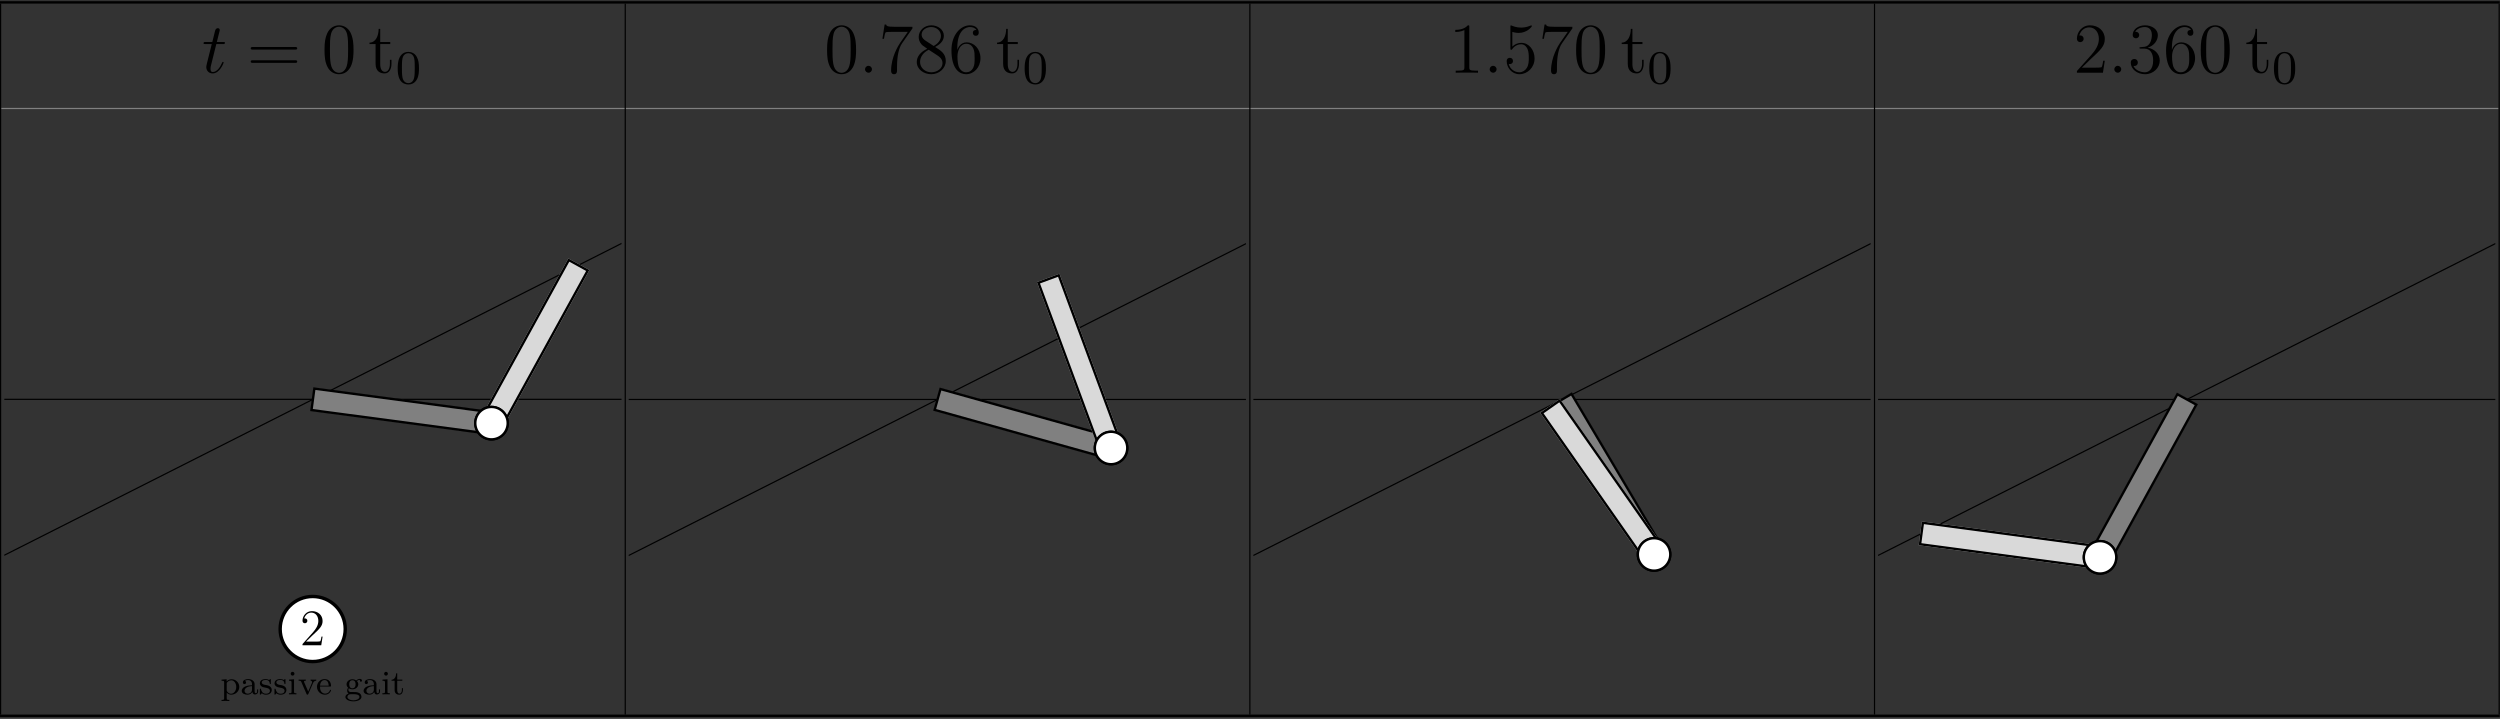 <?xml version="1.0" encoding="UTF-8"?>
<svg xmlns="http://www.w3.org/2000/svg" xmlns:xlink="http://www.w3.org/1999/xlink" width="2090pt" height="601pt" viewBox="0 0 2090 601" version="1.1">
<rect x="0" y="0" width="2090" height="601" fill="#333333" stroke="none"/>
<defs>
<clipPath id="clip1">
  <path d="M 3.602 333 L 519.602 333 L 519.602 335 L 3.602 335 Z M 3.602 333 "/>
</clipPath>
<clipPath id="clip2">
  <path d="M 3.602 198 L 519.602 198 L 519.602 469 L 3.602 469 Z M 3.602 198 "/>
</clipPath>
<clipPath id="clip3">
  <path d="M 193 493.441 L 330 493.441 L 330 593.762 L 193 593.762 Z M 193 493.441 "/>
</clipPath>
<clipPath id="clip4">
  <path d="M 525.602 333 L 1041.602 333 L 1041.602 335 L 525.602 335 Z M 525.602 333 "/>
</clipPath>
<clipPath id="clip5">
  <path d="M 525.602 199 L 1041.602 199 L 1041.602 469 L 525.602 469 Z M 525.602 199 "/>
</clipPath>
<clipPath id="clip6">
  <path d="M 1047.84 333 L 1563.84 333 L 1563.84 335 L 1047.84 335 Z M 1047.84 333 "/>
</clipPath>
<clipPath id="clip7">
  <path d="M 1047.84 199 L 1563.84 199 L 1563.84 469 L 1047.84 469 Z M 1047.84 199 "/>
</clipPath>
<clipPath id="clip8">
  <path d="M 1570.078 333 L 2086.078 333 L 2086.078 335 L 1570.078 335 Z M 1570.078 333 "/>
</clipPath>
<clipPath id="clip9">
  <path d="M 1570.078 199 L 2086.078 199 L 2086.078 469 L 1570.078 469 Z M 1570.078 199 "/>
</clipPath>
</defs>
<g id="surface6">
<path style=" stroke:none;fill-rule:evenodd;fill:rgb(0%,0%,0%);fill-opacity:1;" d="M 186.973 52.273 C 186.973 51.914 186.738 51.734 186.379 51.734 C 186.379 51.734 186.02 51.734 185.902 51.977 C 185.902 51.977 185.785 52.094 185.363 53.047 C 184.113 56.031 181.375 60.203 177.922 60.203 C 176.133 60.203 176.008 58.711 176.008 57.398 C 176.008 57.398 176.008 56.211 176.188 55.492 L 180.836 36.836 L 186.316 36.836 C 187.449 36.836 188.051 36.836 188.051 35.766 C 188.051 35.109 187.691 35.109 186.496 35.109 L 181.258 35.109 L 183.461 26.406 C 183.703 25.574 183.703 25.453 183.703 25.039 C 183.703 24.078 182.922 23.551 182.148 23.551 C 181.672 23.551 180.305 23.727 179.828 25.637 L 177.5 35.109 L 171.898 35.109 C 170.711 35.109 170.172 35.109 170.172 36.242 C 170.172 36.836 170.586 36.836 171.719 36.836 L 177.023 36.836 L 173.094 52.57 C 172.617 54.656 172.438 55.25 172.438 56.031 C 172.438 58.828 174.406 61.391 177.742 61.391 C 183.758 61.391 186.973 52.688 186.973 52.273 Z M 186.973 52.273 "/>
<path style=" stroke:none;fill-rule:evenodd;fill:rgb(0%,0%,0%);fill-opacity:1;" d="M 248.492 40.414 C 248.492 39.281 247.477 39.281 246.586 39.281 L 211.48 39.281 C 210.645 39.281 209.574 39.281 209.574 40.352 C 209.574 41.484 210.59 41.484 211.48 41.484 L 246.586 41.484 C 247.414 41.484 248.492 41.484 248.492 40.414 Z M 248.492 51.5 C 248.492 50.367 247.477 50.367 246.586 50.367 L 211.48 50.367 C 210.645 50.367 209.574 50.367 209.574 51.438 C 209.574 52.57 210.59 52.57 211.48 52.57 L 246.586 52.57 C 247.414 52.57 248.492 52.57 248.492 51.5 Z M 248.492 51.5 "/>
<path style=" stroke:none;fill-rule:evenodd;fill:rgb(0%,0%,0%);fill-opacity:1;" d="M 295.551 41.727 C 295.551 36.773 295.254 31.953 293.105 27.422 C 290.66 22.473 286.371 21.168 283.449 21.168 C 279.996 21.168 275.762 22.891 273.559 27.836 C 271.887 31.594 271.293 35.289 271.293 41.727 C 271.293 47.508 271.707 51.859 273.855 56.086 C 276.176 60.617 280.293 62.047 283.387 62.047 C 288.574 62.047 291.559 58.945 293.285 55.492 C 295.434 51.023 295.551 45.18 295.551 41.727 Z M 291.02 41.008 C 291.02 45 291.02 49.531 290.363 53.164 C 289.23 59.727 285.48 60.859 283.387 60.859 C 281.48 60.859 277.605 59.781 276.48 53.289 C 275.824 49.711 275.824 45.18 275.824 41.008 C 275.824 36.125 275.824 31.711 276.777 28.195 C 277.785 24.203 280.824 22.355 283.387 22.355 C 285.652 22.355 289.113 23.727 290.246 28.852 C 291.02 32.25 291.02 36.953 291.02 41.008 Z M 291.02 41.008 "/>
<path style=" stroke:none;fill-rule:evenodd;fill:rgb(0%,0%,0%);fill-opacity:1;" d="M 327.273 53.406 L 327.273 50.008 L 325.961 50.008 L 325.961 53.289 C 325.961 57.578 324.234 60.078 321.906 60.078 C 317.859 60.078 317.859 54.539 317.859 53.523 L 317.859 36.836 L 326.258 36.836 L 326.258 35.109 L 317.859 35.109 L 317.859 24.141 L 316.547 24.141 C 316.484 29.742 314.344 35.469 308.914 35.648 L 308.914 36.836 L 313.984 36.836 L 313.984 53.406 C 313.984 60.023 318.391 61.391 321.555 61.391 C 325.305 61.391 327.273 57.695 327.273 53.406 Z M 327.273 53.406 "/>
<path style=" stroke:none;fill-rule:evenodd;fill:rgb(0%,0%,0%);fill-opacity:1;" d="M 350.27 57.125 C 350.27 52.867 349.832 50.289 348.52 47.742 C 346.781 44.25 343.562 43.375 341.375 43.375 C 336.367 43.375 334.539 47.109 333.984 48.219 C 332.555 51.125 332.477 55.055 332.477 57.125 C 332.477 59.742 332.594 63.758 334.5 66.934 C 336.328 69.871 339.266 70.629 341.375 70.629 C 343.281 70.629 346.691 70.035 348.688 66.098 C 350.152 63.242 350.27 59.703 350.27 57.125 Z M 346.73 56.648 C 346.73 58.992 346.73 62.562 346.258 64.789 C 345.43 68.957 342.688 69.512 341.375 69.512 C 340.023 69.512 337.281 68.879 336.445 64.711 C 336.008 62.445 336.008 58.711 336.008 56.648 C 336.008 53.906 336.008 51.125 336.445 48.938 C 337.281 44.883 340.383 44.484 341.375 44.484 C 342.727 44.484 345.469 45.164 346.258 48.773 C 346.73 50.961 346.73 53.945 346.73 56.648 Z M 346.73 56.648 "/>
<path style=" stroke:none;fill-rule:evenodd;fill:rgb(0%,0%,0%);fill-opacity:1;" d="M 715.684 41.727 C 715.684 36.773 715.387 31.953 713.238 27.422 C 710.793 22.469 706.504 21.164 703.582 21.164 C 700.129 21.164 695.895 22.891 693.691 27.836 C 692.02 31.594 691.426 35.289 691.426 41.727 C 691.426 47.508 691.84 51.859 693.988 56.086 C 696.309 60.617 700.426 62.047 703.52 62.047 C 708.707 62.047 711.691 58.945 713.418 55.492 C 715.566 51.023 715.684 45.18 715.684 41.727 Z M 711.152 41.008 C 711.152 45 711.152 49.531 710.496 53.164 C 709.363 59.727 705.613 60.859 703.52 60.859 C 701.613 60.859 697.738 59.781 696.613 53.289 C 695.957 49.711 695.957 45.18 695.957 41.008 C 695.957 36.125 695.957 31.711 696.91 28.195 C 697.918 24.203 700.957 22.352 703.52 22.352 C 705.785 22.352 709.246 23.727 710.379 28.852 C 711.152 32.25 711.152 36.953 711.152 41.008 Z M 711.152 41.008 "/>
<path style=" stroke:none;fill-rule:evenodd;fill:rgb(0%,0%,0%);fill-opacity:1;" d="M 728.949 57.938 C 728.949 56.211 727.52 55.016 726.09 55.016 C 724.355 55.016 723.168 56.445 723.168 57.875 C 723.168 59.602 724.598 60.797 726.027 60.797 C 727.754 60.797 728.949 59.367 728.949 57.938 Z M 728.949 57.938 "/>
<path style=" stroke:none;fill-rule:evenodd;fill:rgb(0%,0%,0%);fill-opacity:1;" d="M 762.789 23.781 L 762.789 22.414 L 748.422 22.414 C 741.211 22.414 741.094 21.641 740.852 20.512 L 739.539 20.512 L 737.699 32.43 L 739.012 32.43 C 739.191 31.352 739.719 27.656 740.5 27 C 740.977 26.648 745.445 26.648 746.281 26.648 L 758.914 26.648 L 752.594 35.703 C 750.984 38.031 744.969 47.805 744.969 59.008 C 744.969 59.664 744.969 62.047 747.414 62.047 C 749.914 62.047 749.914 59.727 749.914 58.945 L 749.914 55.969 C 749.914 47.086 751.344 40.172 754.148 36.18 Z M 762.789 23.781 "/>
<path style=" stroke:none;fill-rule:evenodd;fill:rgb(0%,0%,0%);fill-opacity:1;" d="M 790.676 50.906 C 790.676 44.82 786.391 42.141 781.734 39.281 C 784.719 37.672 789.07 34.93 789.07 29.922 C 789.07 24.734 784.062 21.164 778.578 21.164 C 772.68 21.164 768.031 25.516 768.031 30.938 C 768.031 32.961 768.625 34.992 770.297 37.016 C 770.953 37.789 771.008 37.852 775.18 40.773 C 769.398 43.453 766.422 47.445 766.422 51.797 C 766.422 58.117 772.438 62.047 778.516 62.047 C 785.133 62.047 790.676 57.164 790.676 50.906 Z M 786.625 29.984 C 786.625 33.617 784 36.539 780.547 38.445 L 773.633 33.914 C 772.859 33.383 770.477 31.828 770.477 28.906 C 770.477 25.039 774.523 22.594 778.516 22.594 C 782.812 22.594 786.625 25.688 786.625 29.984 Z M 787.938 52.812 C 787.938 57.344 783.344 60.438 778.578 60.438 C 773.516 60.438 769.164 56.742 769.164 51.797 C 769.164 47.148 772.562 43.391 776.43 41.602 L 783.648 46.312 C 785.195 47.328 787.938 49.172 787.938 52.812 Z M 787.938 52.812 "/>
<path style=" stroke:none;fill-rule:evenodd;fill:rgb(0%,0%,0%);fill-opacity:1;" d="M 819.676 48.641 C 819.676 40.711 814.129 35.406 808.168 35.406 C 802.863 35.406 800.902 39.992 800.301 41.664 L 800.301 40.055 C 800.301 24.977 807.637 22.594 810.855 22.594 C 812.996 22.594 815.145 23.25 816.277 25.039 C 815.559 25.039 813.301 25.039 813.301 27.477 C 813.301 28.789 814.191 29.922 815.738 29.922 C 817.23 29.922 818.246 29.031 818.246 27.297 C 818.246 24.203 815.98 21.164 810.793 21.164 C 803.285 21.164 795.418 28.852 795.418 41.961 C 795.418 58.352 802.566 62.047 807.637 62.047 C 814.129 62.047 819.676 56.383 819.676 48.641 Z M 814.785 48.578 C 814.785 51.617 814.785 54.297 813.652 56.562 C 812.168 59.43 810.02 60.438 807.637 60.438 C 803.879 60.438 802.09 57.102 801.559 55.852 C 801.02 54.297 800.426 51.383 800.426 47.211 C 800.426 42.5 802.566 36.602 807.934 36.602 C 811.215 36.602 812.941 38.805 813.832 40.828 C 814.785 43.039 814.785 46.016 814.785 48.578 Z M 814.785 48.578 "/>
<path style=" stroke:none;fill-rule:evenodd;fill:rgb(0%,0%,0%);fill-opacity:1;" d="M 851.898 53.406 L 851.898 50.008 L 850.586 50.008 L 850.586 53.289 C 850.586 57.578 848.859 60.078 846.531 60.078 C 842.484 60.078 842.484 54.539 842.484 53.523 L 842.484 36.836 L 850.883 36.836 L 850.883 35.109 L 842.484 35.109 L 842.484 24.141 L 841.172 24.141 C 841.109 29.742 838.969 35.469 833.543 35.648 L 833.543 36.836 L 838.609 36.836 L 838.609 53.406 C 838.609 60.023 843.016 61.391 846.18 61.391 C 849.93 61.391 851.898 57.695 851.898 53.406 Z M 851.898 53.406 "/>
<path style=" stroke:none;fill-rule:evenodd;fill:rgb(0%,0%,0%);fill-opacity:1;" d="M 874.398 57.125 C 874.398 52.867 873.961 50.289 872.648 47.742 C 870.906 44.25 867.688 43.375 865.5 43.375 C 860.492 43.375 858.664 47.109 858.109 48.219 C 856.68 51.125 856.602 55.055 856.602 57.125 C 856.602 59.742 856.719 63.758 858.625 66.938 C 860.453 69.871 863.391 70.629 865.5 70.629 C 867.406 70.629 870.82 70.039 872.812 66.102 C 874.281 63.242 874.398 59.703 874.398 57.125 Z M 870.859 56.648 C 870.859 58.992 870.859 62.562 870.383 64.789 C 869.555 68.961 866.812 69.516 865.5 69.516 C 864.148 69.516 861.406 68.883 860.57 64.711 C 860.133 62.445 860.133 58.711 860.133 56.648 C 860.133 53.906 860.133 51.125 860.57 48.938 C 861.406 44.883 864.508 44.484 865.5 44.484 C 866.852 44.484 869.594 45.164 870.383 48.773 C 870.859 50.961 870.859 53.945 870.859 56.648 Z M 870.859 56.648 "/>
<path style=" stroke:none;fill-rule:evenodd;fill:rgb(0%,0%,0%);fill-opacity:1;" d="M 1235.617 60.797 L 1235.617 59.07 L 1233.766 59.07 C 1228.523 59.07 1228.344 58.352 1228.344 56.211 L 1228.344 22.594 C 1228.344 21.223 1228.344 21.164 1227.156 21.164 C 1225.719 22.773 1222.742 24.977 1216.605 24.977 L 1216.605 26.703 C 1217.98 26.703 1220.957 26.703 1224.234 25.156 L 1224.234 56.211 C 1224.234 58.352 1224.055 59.07 1218.816 59.07 L 1216.965 59.07 L 1216.965 60.797 C 1218.574 60.68 1224.352 60.68 1226.32 60.68 C 1228.289 60.68 1234.008 60.68 1235.617 60.797 Z M 1235.617 60.797 "/>
<path style=" stroke:none;fill-rule:evenodd;fill:rgb(0%,0%,0%);fill-opacity:1;" d="M 1251.148 57.938 C 1251.148 56.211 1249.719 55.016 1248.289 55.016 C 1246.555 55.016 1245.367 56.445 1245.367 57.875 C 1245.367 59.602 1246.797 60.797 1248.227 60.797 C 1249.953 60.797 1251.148 59.367 1251.148 57.938 Z M 1251.148 57.938 "/>
<path style=" stroke:none;fill-rule:evenodd;fill:rgb(0%,0%,0%);fill-opacity:1;" d="M 1282.902 48.82 C 1282.902 41.727 1278.129 35.82 1271.875 35.82 C 1268.484 35.82 1265.859 37.312 1264.312 38.984 L 1264.312 26.648 C 1266.875 27.477 1268.961 27.539 1269.617 27.539 C 1276.348 27.539 1280.637 22.594 1280.637 21.758 C 1280.637 21.516 1280.52 21.223 1280.16 21.223 C 1280.16 21.223 1279.918 21.223 1279.387 21.461 C 1276.043 22.891 1273.188 23.07 1271.641 23.07 C 1267.703 23.07 1264.906 21.875 1263.773 21.398 C 1263.352 21.223 1263.18 21.223 1263.18 21.223 C 1262.703 21.223 1262.703 21.578 1262.703 22.531 L 1262.703 40.234 C 1262.703 41.305 1262.703 41.664 1263.414 41.664 C 1263.711 41.664 1263.773 41.602 1264.367 40.891 C 1266.039 38.445 1268.836 37.016 1271.816 37.016 C 1274.973 37.016 1276.52 39.938 1277.004 40.953 C 1278.012 43.273 1278.074 46.195 1278.074 48.461 C 1278.074 50.727 1278.074 54.125 1276.402 56.805 C 1275.09 58.945 1272.773 60.438 1270.148 60.438 C 1266.219 60.438 1262.344 57.758 1261.266 53.406 C 1261.57 53.523 1261.922 53.586 1262.227 53.586 C 1263.234 53.586 1264.844 52.992 1264.844 50.961 C 1264.844 49.297 1263.711 48.344 1262.227 48.344 C 1261.148 48.344 1259.602 48.875 1259.602 51.203 C 1259.602 56.266 1263.656 62.047 1270.266 62.047 C 1277.004 62.047 1282.902 56.383 1282.902 48.82 Z M 1282.902 48.82 "/>
<path style=" stroke:none;fill-rule:evenodd;fill:rgb(0%,0%,0%);fill-opacity:1;" d="M 1314.488 23.781 L 1314.488 22.414 L 1300.121 22.414 C 1292.91 22.414 1292.793 21.641 1292.551 20.512 L 1291.238 20.512 L 1289.395 32.43 L 1290.707 32.43 C 1290.887 31.352 1291.418 27.656 1292.199 27 C 1292.676 26.648 1297.145 26.648 1297.98 26.648 L 1310.613 26.648 L 1304.293 35.703 C 1302.684 38.031 1296.668 47.805 1296.668 59.008 C 1296.668 59.664 1296.668 62.047 1299.113 62.047 C 1301.613 62.047 1301.613 59.727 1301.613 58.945 L 1301.613 55.969 C 1301.613 47.086 1303.043 40.172 1305.848 36.18 Z M 1314.488 23.781 "/>
<path style=" stroke:none;fill-rule:evenodd;fill:rgb(0%,0%,0%);fill-opacity:1;" d="M 1341.875 41.727 C 1341.875 36.773 1341.578 31.953 1339.43 27.422 C 1336.984 22.469 1332.695 21.164 1329.773 21.164 C 1326.32 21.164 1322.086 22.891 1319.887 27.836 C 1318.215 31.594 1317.621 35.289 1317.621 41.727 C 1317.621 47.508 1318.035 51.859 1320.184 56.086 C 1322.5 60.617 1326.617 62.047 1329.711 62.047 C 1334.898 62.047 1337.883 58.945 1339.609 55.492 C 1341.758 51.023 1341.875 45.18 1341.875 41.727 Z M 1337.344 41.008 C 1337.344 45 1337.344 49.531 1336.688 53.164 C 1335.555 59.727 1331.805 60.859 1329.711 60.859 C 1327.805 60.859 1323.93 59.781 1322.809 53.289 C 1322.148 49.711 1322.148 45.18 1322.148 41.008 C 1322.148 36.125 1322.148 31.711 1323.102 28.195 C 1324.109 24.203 1327.148 22.352 1329.711 22.352 C 1331.977 22.352 1335.438 23.727 1336.57 28.852 C 1337.344 32.25 1337.344 36.953 1337.344 41.008 Z M 1337.344 41.008 "/>
<path style=" stroke:none;fill-rule:evenodd;fill:rgb(0%,0%,0%);fill-opacity:1;" d="M 1374.098 53.406 L 1374.098 50.008 L 1372.785 50.008 L 1372.785 53.289 C 1372.785 57.578 1371.059 60.078 1368.734 60.078 C 1364.688 60.078 1364.688 54.539 1364.688 53.523 L 1364.688 36.836 L 1373.082 36.836 L 1373.082 35.109 L 1364.688 35.109 L 1364.688 24.141 L 1363.375 24.141 C 1363.312 29.742 1361.172 35.469 1355.742 35.648 L 1355.742 36.836 L 1360.812 36.836 L 1360.812 53.406 C 1360.812 60.023 1365.219 61.391 1368.383 61.391 C 1372.129 61.391 1374.098 57.695 1374.098 53.406 Z M 1374.098 53.406 "/>
<path style=" stroke:none;fill-rule:evenodd;fill:rgb(0%,0%,0%);fill-opacity:1;" d="M 1396.598 57.125 C 1396.598 52.867 1396.16 50.289 1394.848 47.742 C 1393.105 44.25 1389.887 43.375 1387.699 43.375 C 1382.691 43.375 1380.863 47.109 1380.309 48.219 C 1378.879 51.125 1378.801 55.055 1378.801 57.125 C 1378.801 59.742 1378.918 63.758 1380.824 66.938 C 1382.652 69.871 1385.59 70.629 1387.699 70.629 C 1389.605 70.629 1393.02 70.039 1395.012 66.102 C 1396.48 63.242 1396.598 59.703 1396.598 57.125 Z M 1393.059 56.648 C 1393.059 58.992 1393.059 62.562 1392.582 64.789 C 1391.754 68.961 1389.012 69.516 1387.699 69.516 C 1386.348 69.516 1383.605 68.883 1382.77 64.711 C 1382.332 62.445 1382.332 58.711 1382.332 56.648 C 1382.332 53.906 1382.332 51.125 1382.77 48.938 C 1383.605 44.883 1386.707 44.484 1387.699 44.484 C 1389.051 44.484 1391.793 45.164 1392.582 48.773 C 1393.059 50.961 1393.059 53.945 1393.059 56.648 Z M 1393.059 56.648 "/>
<path style=" stroke:none;fill-rule:evenodd;fill:rgb(0%,0%,0%);fill-opacity:1;" d="M 1759.605 50.781 L 1758.293 50.781 C 1758.113 51.797 1757.637 55.078 1757.043 56.031 C 1756.621 56.562 1753.227 56.562 1751.445 56.562 L 1740.414 56.562 C 1742.023 55.195 1745.664 51.383 1747.211 49.953 C 1756.27 41.602 1759.605 38.508 1759.605 32.602 C 1759.605 25.75 1754.184 21.164 1747.273 21.164 C 1740.359 21.164 1736.305 27.062 1736.305 32.188 C 1736.305 35.227 1738.93 35.227 1739.102 35.227 C 1740.359 35.227 1741.906 34.336 1741.906 32.43 C 1741.906 30.758 1740.773 29.625 1739.102 29.625 C 1738.57 29.625 1738.445 29.625 1738.273 29.688 C 1739.406 25.633 1742.625 22.891 1746.492 22.891 C 1751.562 22.891 1754.66 27.125 1754.66 32.602 C 1754.66 37.672 1751.742 42.078 1748.344 45.898 L 1736.305 59.367 L 1736.305 60.797 L 1758.051 60.797 Z M 1759.605 50.781 "/>
<path style=" stroke:none;fill-rule:evenodd;fill:rgb(0%,0%,0%);fill-opacity:1;" d="M 1773.348 57.938 C 1773.348 56.211 1771.918 55.016 1770.488 55.016 C 1768.754 55.016 1767.566 56.445 1767.566 57.875 C 1767.566 59.602 1768.996 60.797 1770.426 60.797 C 1772.152 60.797 1773.348 59.367 1773.348 57.938 Z M 1773.348 57.938 "/>
<path style=" stroke:none;fill-rule:evenodd;fill:rgb(0%,0%,0%);fill-opacity:1;" d="M 1805.578 50.602 C 1805.578 45.125 1801.168 40.828 1795.449 39.82 C 1800.637 38.328 1803.973 33.977 1803.973 29.328 C 1803.973 24.617 1799.082 21.164 1793.301 21.164 C 1787.34 21.164 1782.934 24.797 1782.934 29.148 C 1782.934 31.531 1784.777 32.008 1785.676 32.008 C 1786.926 32.008 1788.355 31.117 1788.355 29.328 C 1788.355 27.422 1786.926 26.586 1785.613 26.586 C 1785.254 26.586 1785.137 26.586 1784.957 26.648 C 1787.223 22.594 1792.824 22.594 1793.121 22.594 C 1795.09 22.594 1798.965 23.484 1798.965 29.328 C 1798.965 30.461 1798.785 33.797 1797.059 36.359 C 1795.27 38.984 1793.246 39.164 1791.637 39.219 L 1789.848 39.398 C 1788.832 39.461 1788.598 39.516 1788.598 40.055 C 1788.598 40.648 1788.895 40.648 1789.965 40.648 L 1792.707 40.648 C 1797.77 40.648 1800.035 44.82 1800.035 50.547 C 1800.035 58.352 1795.988 60.438 1793.066 60.438 C 1790.207 60.438 1785.316 59.07 1783.59 55.133 C 1785.496 55.43 1787.223 54.359 1787.223 52.211 C 1787.223 50.484 1785.973 49.297 1784.301 49.297 C 1782.871 49.297 1781.324 50.125 1781.324 52.391 C 1781.324 57.695 1786.629 62.047 1793.246 62.047 C 1800.332 62.047 1805.578 56.625 1805.578 50.602 Z M 1805.578 50.602 "/>
<path style=" stroke:none;fill-rule:evenodd;fill:rgb(0%,0%,0%);fill-opacity:1;" d="M 1835.078 48.641 C 1835.078 40.711 1829.531 35.406 1823.57 35.406 C 1818.266 35.406 1816.305 39.992 1815.703 41.664 L 1815.703 40.055 C 1815.703 24.977 1823.039 22.594 1826.258 22.594 C 1828.398 22.594 1830.547 23.25 1831.68 25.039 C 1830.961 25.039 1828.703 25.039 1828.703 27.477 C 1828.703 28.789 1829.594 29.922 1831.141 29.922 C 1832.633 29.922 1833.648 29.031 1833.648 27.297 C 1833.648 24.203 1831.383 21.164 1826.195 21.164 C 1818.688 21.164 1810.82 28.852 1810.82 41.961 C 1810.82 58.352 1817.969 62.047 1823.039 62.047 C 1829.531 62.047 1835.078 56.383 1835.078 48.641 Z M 1830.188 48.578 C 1830.188 51.617 1830.188 54.297 1829.055 56.562 C 1827.57 59.43 1825.422 60.438 1823.039 60.438 C 1819.281 60.438 1817.492 57.102 1816.961 55.852 C 1816.422 54.297 1815.828 51.383 1815.828 47.211 C 1815.828 42.5 1817.969 36.602 1823.336 36.602 C 1826.617 36.602 1828.344 38.805 1829.234 40.828 C 1830.188 43.039 1830.188 46.016 1830.188 48.578 Z M 1830.188 48.578 "/>
<path style=" stroke:none;fill-rule:evenodd;fill:rgb(0%,0%,0%);fill-opacity:1;" d="M 1864.074 41.727 C 1864.074 36.773 1863.777 31.953 1861.629 27.422 C 1859.184 22.469 1854.895 21.164 1851.977 21.164 C 1848.523 21.164 1844.289 22.891 1842.086 27.836 C 1840.414 31.594 1839.82 35.289 1839.82 41.727 C 1839.82 47.508 1840.234 51.859 1842.383 56.086 C 1844.703 60.617 1848.82 62.047 1851.914 62.047 C 1857.098 62.047 1860.082 58.945 1861.809 55.492 C 1863.957 51.023 1864.074 45.18 1864.074 41.727 Z M 1859.543 41.008 C 1859.543 45 1859.543 49.531 1858.887 53.164 C 1857.754 59.727 1854.008 60.859 1851.914 60.859 C 1850.008 60.859 1846.133 59.781 1845.008 53.289 C 1844.352 49.711 1844.352 45.18 1844.352 41.008 C 1844.352 36.125 1844.352 31.711 1845.305 28.195 C 1846.312 24.203 1849.352 22.352 1851.914 22.352 C 1854.176 22.352 1857.637 23.727 1858.77 28.852 C 1859.543 32.25 1859.543 36.953 1859.543 41.008 Z M 1859.543 41.008 "/>
<path style=" stroke:none;fill-rule:evenodd;fill:rgb(0%,0%,0%);fill-opacity:1;" d="M 1896.301 53.406 L 1896.301 50.008 L 1894.988 50.008 L 1894.988 53.289 C 1894.988 57.578 1893.262 60.078 1890.934 60.078 C 1886.887 60.078 1886.887 54.539 1886.887 53.523 L 1886.887 36.836 L 1895.285 36.836 L 1895.285 35.109 L 1886.887 35.109 L 1886.887 24.141 L 1885.574 24.141 C 1885.512 29.742 1883.371 35.469 1877.941 35.648 L 1877.941 36.836 L 1883.012 36.836 L 1883.012 53.406 C 1883.012 60.023 1887.418 61.391 1890.582 61.391 C 1894.332 61.391 1896.301 57.695 1896.301 53.406 Z M 1896.301 53.406 "/>
<path style=" stroke:none;fill-rule:evenodd;fill:rgb(0%,0%,0%);fill-opacity:1;" d="M 1918.797 57.125 C 1918.797 52.867 1918.359 50.289 1917.047 47.742 C 1915.305 44.25 1912.086 43.375 1909.898 43.375 C 1904.891 43.375 1903.066 47.109 1902.508 48.219 C 1901.082 51.125 1901.004 55.055 1901.004 57.125 C 1901.004 59.742 1901.121 63.758 1903.027 66.938 C 1904.852 69.871 1907.789 70.629 1909.898 70.629 C 1911.805 70.629 1915.219 70.039 1917.211 66.102 C 1918.68 63.242 1918.797 59.703 1918.797 57.125 Z M 1915.258 56.648 C 1915.258 58.992 1915.258 62.562 1914.781 64.789 C 1913.953 68.961 1911.211 69.516 1909.898 69.516 C 1908.547 69.516 1905.805 68.883 1904.969 64.711 C 1904.531 62.445 1904.531 58.711 1904.531 56.648 C 1904.531 53.906 1904.531 51.125 1904.969 48.938 C 1905.805 44.883 1908.906 44.484 1909.898 44.484 C 1911.25 44.484 1913.992 45.164 1914.781 48.773 C 1915.258 50.961 1915.258 53.945 1915.258 56.648 Z M 1915.258 56.648 "/>
<g clip-path="url(#clip1)" clip-rule="nonzero">
<path style="fill:none;stroke-width:1;stroke-linecap:square;stroke-linejoin:miter;stroke:rgb(0%,0%,0%);stroke-opacity:1;stroke-miterlimit:3.25;" d="M 3.602 333.844 L 519.602 333.844 "/>
</g>
<g clip-path="url(#clip2)" clip-rule="nonzero">
<path style="fill:none;stroke-width:1;stroke-linecap:square;stroke-linejoin:miter;stroke:rgb(0%,0%,0%);stroke-opacity:1;stroke-miterlimit:3.25;" d="M 3.602 464.168 L 519.602 203.516 "/>
</g>
<path style="fill-rule:nonzero;fill:rgb(50%,50%,50%);fill-opacity:1;stroke-width:1;stroke-linecap:square;stroke-linejoin:miter;stroke:rgb(50%,50%,50%);stroke-opacity:1;stroke-miterlimit:3.25;" d="M 409.695 362.715 L 412.086 344.801 L 262.797 324.887 L 260.406 342.801 Z M 409.695 362.715 "/>
<path style="fill:none;stroke-width:2;stroke-linecap:square;stroke-linejoin:miter;stroke:rgb(0%,0%,0%);stroke-opacity:1;stroke-miterlimit:3.25;" d="M 409.695 362.715 L 412.086 344.801 L 262.797 324.887 L 260.406 342.801 Z M 409.695 362.715 "/>
<path style="fill-rule:nonzero;fill:rgb(84.999%,84.999%,84.999%);fill-opacity:1;stroke-width:2;stroke-linecap:square;stroke-linejoin:miter;stroke:rgb(84.999%,84.999%,84.999%);stroke-opacity:1;stroke-miterlimit:3.25;" d="M 402.973 349.402 L 418.809 358.113 L 491.371 226.129 L 475.535 217.422 Z M 402.973 349.402 "/>
<path style="fill:none;stroke-width:2;stroke-linecap:square;stroke-linejoin:miter;stroke:rgb(0%,0%,0%);stroke-opacity:1;stroke-miterlimit:3.25;" d="M 402.973 349.402 L 418.809 358.113 L 491.371 226.129 L 475.535 217.422 Z M 402.973 349.402 "/>
<path style="fill-rule:evenodd;fill:rgb(99.998%,99.998%,99.998%);fill-opacity:1;stroke-width:2;stroke-linecap:square;stroke-linejoin:miter;stroke:rgb(0%,0%,0%);stroke-opacity:1;stroke-miterlimit:3.25;" d="M 424.445 353.758 C 424.445 350.164 423.02 346.715 420.477 344.172 C 417.934 341.629 414.484 340.203 410.891 340.203 C 407.297 340.203 403.848 341.629 401.305 344.172 C 398.766 346.715 397.336 350.164 397.336 353.758 C 397.336 357.352 398.766 360.801 401.305 363.344 C 403.848 365.883 407.297 367.312 410.891 367.312 C 414.484 367.312 417.934 365.883 420.477 363.344 C 423.02 360.801 424.445 357.352 424.445 353.758 Z M 424.445 353.758 "/>
<path style="fill-rule:evenodd;fill:rgb(99.998%,99.998%,99.998%);fill-opacity:1;stroke-width:2;stroke-linecap:square;stroke-linejoin:miter;stroke:rgb(0%,0%,0%);stroke-opacity:1;stroke-miterlimit:3.25;" d="M 424.445 353.758 C 424.445 350.164 423.02 346.715 420.477 344.172 C 417.934 341.629 414.484 340.203 410.891 340.203 C 407.297 340.203 403.848 341.629 401.305 344.172 C 398.766 346.715 397.336 350.164 397.336 353.758 C 397.336 357.352 398.766 360.801 401.305 363.344 C 403.848 365.883 407.297 367.312 410.891 367.312 C 414.484 367.312 417.934 365.883 420.477 363.344 C 423.02 360.801 424.445 357.352 424.445 353.758 Z M 424.445 353.758 "/>
<path style=" stroke:none;fill-rule:evenodd;fill:rgb(99.998%,99.998%,99.998%);fill-opacity:1;" d="M 288.625 525.859 C 288.625 510.832 276.445 498.652 261.418 498.652 C 246.391 498.652 234.211 510.832 234.211 525.859 C 234.211 540.887 246.391 553.066 261.418 553.066 C 276.445 553.066 288.625 540.887 288.625 525.859 Z M 288.625 525.859 "/>
<g clip-path="url(#clip3)" clip-rule="nonzero">
<path style="fill:none;stroke-width:2.869;stroke-linecap:square;stroke-linejoin:miter;stroke:rgb(0%,0%,0%);stroke-opacity:1;stroke-miterlimit:10;" d="M 288.625 525.859 C 288.625 510.832 276.445 498.652 261.418 498.652 C 246.391 498.652 234.211 510.832 234.211 525.859 C 234.211 540.887 246.391 553.066 261.418 553.066 C 276.445 553.066 288.625 540.887 288.625 525.859 Z M 288.625 525.859 "/>
</g>
<path style=" stroke:none;fill-rule:evenodd;fill:rgb(0%,0%,0%);fill-opacity:1;" d="M 269.68 532.223 L 268.738 532.223 C 268.605 532.953 268.266 535.316 267.836 536.004 C 267.531 536.387 265.086 536.387 263.805 536.387 L 255.863 536.387 C 257.02 535.402 259.641 532.656 260.754 531.629 C 267.281 525.613 269.68 523.387 269.68 519.133 C 269.68 514.199 265.777 510.898 260.801 510.898 C 255.82 510.898 252.902 515.145 252.902 518.836 C 252.902 521.023 254.793 521.023 254.918 521.023 C 255.82 521.023 256.938 520.383 256.938 519.012 C 256.938 517.809 256.121 516.992 254.918 516.992 C 254.535 516.992 254.445 516.992 254.32 517.035 C 255.137 514.117 257.453 512.141 260.238 512.141 C 263.887 512.141 266.121 515.191 266.121 519.133 C 266.121 522.785 264.016 525.957 261.57 528.707 L 252.902 538.406 L 252.902 539.434 L 268.562 539.434 Z M 269.68 532.223 "/>
<path style=" stroke:none;fill-rule:evenodd;fill:rgb(0%,0%,0%);fill-opacity:1;" d="M 200.051 574.293 C 200.051 570.719 197.16 567.855 193.699 567.855 C 192.582 567.855 190.922 568.145 189.465 569.629 L 189.465 567.855 L 185.203 568.172 L 185.203 569.117 C 187.23 569.117 187.379 569.285 187.379 570.488 L 187.379 583.793 C 187.379 585.082 187.035 585.082 185.203 585.082 L 185.203 586.027 C 186.434 585.938 187.688 585.938 188.465 585.938 C 189.289 585.938 190.496 585.938 191.727 586.027 L 191.727 585.082 C 189.891 585.082 189.551 585.082 189.551 583.793 L 189.551 579.074 C 190.895 580.531 192.355 580.762 193.266 580.762 C 196.902 580.762 200.051 577.953 200.051 574.293 Z M 197.504 574.293 C 197.504 577.582 195.445 579.957 193.125 579.957 C 192.125 579.957 190.809 579.527 189.891 578.102 C 189.551 577.609 189.551 577.582 189.551 577.043 L 189.551 570.945 C 190.207 569.805 191.637 568.746 193.441 568.746 C 195.641 568.746 197.504 571.176 197.504 574.293 Z M 197.504 574.293 "/>
<path style=" stroke:none;fill-rule:evenodd;fill:rgb(0%,0%,0%);fill-opacity:1;" d="M 215.824 577.898 L 215.824 576.328 L 214.941 576.328 L 214.941 577.898 C 214.941 579.074 214.508 579.527 213.906 579.527 C 212.848 579.527 212.848 578.211 212.848 577.898 L 212.848 571.945 C 212.848 569.145 210.129 567.715 207.527 567.715 C 205.152 567.715 203.039 568.629 203.039 570.52 C 203.039 571.379 203.641 571.891 204.383 571.891 C 205.18 571.891 205.727 571.316 205.727 570.547 C 205.727 569.859 205.301 569.375 204.668 569.23 C 205.727 568.516 207.273 568.516 207.469 568.516 C 209.074 568.516 210.676 569.629 210.676 571.973 L 210.676 572.863 C 209.016 572.949 207.098 573.039 205.098 573.863 C 202.578 574.949 202.094 576.609 202.094 577.555 C 202.094 580.02 204.984 580.762 206.957 580.762 C 209.047 580.762 210.332 579.586 210.965 578.441 C 211.105 579.527 211.848 580.613 213.105 580.613 C 213.395 580.613 215.824 580.5 215.824 577.898 Z M 210.676 576.441 C 210.676 579.215 208.332 579.957 207.184 579.957 C 205.699 579.957 204.438 578.953 204.438 577.582 C 204.438 575.699 206.211 573.754 210.676 573.605 Z M 210.676 576.441 "/>
<path style=" stroke:none;fill-rule:evenodd;fill:rgb(0%,0%,0%);fill-opacity:1;" d="M 227.195 576.785 C 227.195 575.41 226.363 573.41 222.961 572.777 C 222.734 572.723 221.133 572.438 221.016 572.438 C 220.133 572.234 218.789 571.633 218.789 570.488 C 218.789 569.629 219.418 568.43 222.133 568.43 C 225.336 568.43 225.48 570.777 225.539 571.574 C 225.566 571.805 225.77 571.891 225.965 571.891 C 226.426 571.891 226.426 571.691 226.426 571.148 L 226.426 568.461 C 226.426 567.996 226.426 567.715 226.055 567.715 C 225.91 567.715 225.824 567.715 225.363 568.172 C 225.309 568.199 225.055 568.461 224.965 568.461 C 224.965 568.461 224.879 568.461 224.703 568.348 C 224.25 568.031 223.422 567.715 222.133 567.715 C 218.129 567.715 217.242 569.887 217.242 571.262 C 217.242 572.695 218.297 573.52 218.383 573.605 C 219.531 574.465 220.188 574.578 222.105 574.922 C 223.449 575.18 225.648 575.582 225.648 577.527 C 225.648 578.641 224.906 579.957 222.273 579.957 C 219.383 579.957 218.559 577.73 218.184 576.211 C 218.074 575.84 218.039 575.699 217.695 575.699 C 217.242 575.699 217.242 575.922 217.242 576.469 L 217.242 580.02 C 217.242 580.473 217.242 580.762 217.613 580.762 C 217.785 580.762 217.812 580.734 218.328 580.188 C 218.473 580.047 218.789 579.676 218.93 579.527 C 220.215 580.703 221.559 580.762 222.305 580.762 C 225.938 580.762 227.195 578.672 227.195 576.785 Z M 227.195 576.785 "/>
<path style=" stroke:none;fill-rule:evenodd;fill:rgb(0%,0%,0%);fill-opacity:1;" d="M 239.438 576.785 C 239.438 575.41 238.605 573.41 235.199 572.777 C 234.977 572.723 233.371 572.438 233.254 572.438 C 232.371 572.234 231.027 571.633 231.027 570.488 C 231.027 569.629 231.656 568.43 234.375 568.43 C 237.574 568.43 237.723 570.777 237.777 571.574 C 237.805 571.805 238.008 571.891 238.203 571.891 C 238.664 571.891 238.664 571.691 238.664 571.148 L 238.664 568.461 C 238.664 567.996 238.664 567.715 238.293 567.715 C 238.148 567.715 238.062 567.715 237.602 568.172 C 237.547 568.199 237.293 568.461 237.203 568.461 C 237.203 568.461 237.117 568.461 236.945 568.348 C 236.488 568.031 235.66 567.715 234.375 567.715 C 230.367 567.715 229.48 569.887 229.48 571.262 C 229.48 572.695 230.539 573.52 230.621 573.605 C 231.77 574.465 232.43 574.578 234.348 574.922 C 235.691 575.18 237.891 575.582 237.891 577.527 C 237.891 578.641 237.148 579.957 234.516 579.957 C 231.625 579.957 230.797 577.73 230.426 576.211 C 230.312 575.84 230.277 575.699 229.938 575.699 C 229.48 575.699 229.48 575.922 229.48 576.469 L 229.48 580.02 C 229.48 580.473 229.48 580.762 229.852 580.762 C 230.027 580.762 230.055 580.734 230.566 580.188 C 230.711 580.047 231.027 579.676 231.168 579.527 C 232.457 580.703 233.801 580.762 234.543 580.762 C 238.176 580.762 239.438 578.672 239.438 576.785 Z M 239.438 576.785 "/>
<path style=" stroke:none;fill-rule:evenodd;fill:rgb(0%,0%,0%);fill-opacity:1;" d="M 247.797 580.473 L 247.797 579.527 C 245.938 579.527 245.82 579.387 245.82 578.27 L 245.82 567.855 L 241.648 568.172 L 241.648 569.117 C 243.477 569.117 243.734 569.285 243.734 570.691 L 243.734 578.242 C 243.734 579.527 243.391 579.527 241.562 579.527 L 241.562 580.473 C 242.676 580.391 244.281 580.391 244.707 580.391 C 245.078 580.391 246.793 580.391 247.797 580.473 Z M 246.164 563.25 C 246.164 562.305 245.422 561.648 244.594 561.648 C 243.762 561.648 243.02 562.305 243.02 563.25 C 243.02 564.082 243.676 564.824 244.594 564.824 C 245.477 564.824 246.164 564.082 246.164 563.25 Z M 246.164 563.25 "/>
<path style=" stroke:none;fill-rule:evenodd;fill:rgb(0%,0%,0%);fill-opacity:1;" d="M 264.387 569.09 L 264.387 568.145 C 263.387 568.227 263.332 568.227 262.16 568.227 C 261.902 568.227 260.559 568.227 259.668 568.145 L 259.668 569.09 C 260.672 569.145 260.93 569.773 260.93 570.258 C 260.93 570.547 260.871 570.691 260.754 570.945 L 257.668 578.156 L 254.293 570.406 C 254.117 570.035 254.117 569.805 254.117 569.805 C 254.117 569.09 255.152 569.09 255.637 569.09 L 255.637 568.145 C 254.406 568.227 253.059 568.227 252.52 568.227 C 251.918 568.227 250.547 568.227 249.629 568.145 L 249.629 569.09 C 251.371 569.09 251.52 569.258 251.945 570.23 L 256.238 580.129 C 256.434 580.559 256.609 580.762 257.008 580.762 C 257.406 580.762 257.609 580.531 257.75 580.188 L 261.672 571.09 C 262.359 569.488 263.332 569.117 264.387 569.09 Z M 264.387 569.09 "/>
<path style=" stroke:none;fill-rule:evenodd;fill:rgb(0%,0%,0%);fill-opacity:1;" d="M 276.734 577.043 C 276.734 576.926 276.652 576.637 276.281 576.637 C 275.965 576.637 275.902 576.84 275.848 577.016 C 274.816 579.789 272.359 579.871 271.84 579.871 C 270.555 579.871 269.238 579.27 268.383 577.953 C 267.523 576.637 267.523 574.809 267.523 573.949 L 275.938 573.949 C 276.562 573.949 276.734 573.949 276.734 573.289 C 276.734 570.75 275.336 567.715 271.301 567.715 C 267.754 567.715 264.98 570.66 264.98 574.207 C 264.98 577.898 268.066 580.762 271.672 580.762 C 275.305 580.762 276.734 577.699 276.734 577.043 Z M 274.789 573.207 L 267.551 573.207 C 267.809 569.203 270.238 568.516 271.301 568.516 C 274.648 568.516 274.762 572.547 274.789 573.207 Z M 274.789 573.207 "/>
<path style=" stroke:none;fill-rule:evenodd;fill:rgb(0%,0%,0%);fill-opacity:1;" d="M 302.609 569 C 302.609 568.516 302.238 567.543 300.98 567.543 C 300.496 567.543 299.121 567.656 297.805 568.859 C 297.09 568.348 295.973 567.855 294.629 567.855 C 291.797 567.855 289.711 569.832 289.711 572.066 C 289.711 573.41 290.453 574.41 291.055 574.977 C 290.426 575.699 290.195 576.609 290.195 577.297 C 290.195 578.473 290.77 579.359 291.398 579.844 C 289.91 580.242 288.738 581.363 288.738 582.68 C 288.738 584.738 291.68 586.34 295.461 586.34 C 299.039 586.34 302.184 584.879 302.184 582.617 C 302.184 581.074 301.266 579.871 300.32 579.387 C 298.633 578.5 297.23 578.5 294.43 578.5 L 292.828 578.5 C 291.938 578.414 291.227 577.641 291.227 576.609 C 291.227 575.922 291.398 575.672 291.598 575.41 C 292.801 576.125 293.914 576.266 294.602 576.266 C 297.434 576.266 299.523 574.293 299.523 572.066 C 299.523 570.973 299.039 570.062 298.348 569.312 C 298.75 568.973 299.695 568.375 301.098 568.348 C 300.98 568.43 300.836 568.57 300.836 569.031 C 300.836 569.543 301.211 569.914 301.727 569.914 C 302.125 569.914 302.609 569.656 302.609 569 Z M 297.262 572.066 C 297.262 573.121 297.121 573.863 296.691 574.438 C 296.062 575.238 295.145 575.441 294.629 575.441 C 291.969 575.441 291.969 572.695 291.969 572.066 C 291.969 571.008 292.113 570.258 292.543 569.691 C 293.023 569.031 293.828 568.691 294.602 568.691 C 297.262 568.691 297.262 571.434 297.262 572.066 Z M 300.496 582.652 C 300.496 584.191 298.289 585.508 295.461 585.508 C 292.598 585.508 290.426 584.191 290.426 582.652 C 290.426 582.047 290.883 580.359 293.227 580.359 L 295.973 580.359 C 296.75 580.359 300.496 580.359 300.496 582.652 Z M 300.496 582.652 "/>
<path style=" stroke:none;fill-rule:evenodd;fill:rgb(0%,0%,0%);fill-opacity:1;" d="M 317.703 577.898 L 317.703 576.328 L 316.816 576.328 L 316.816 577.898 C 316.816 579.074 316.387 579.527 315.785 579.527 C 314.727 579.527 314.727 578.211 314.727 577.898 L 314.727 571.945 C 314.727 569.145 312.008 567.715 309.406 567.715 C 307.031 567.715 304.914 568.629 304.914 570.52 C 304.914 571.379 305.52 571.891 306.262 571.891 C 307.059 571.891 307.605 571.316 307.605 570.547 C 307.605 569.859 307.176 569.375 306.547 569.23 C 307.605 568.516 309.152 568.516 309.348 568.516 C 310.953 568.516 312.555 569.629 312.555 571.973 L 312.555 572.863 C 310.895 572.949 308.977 573.039 306.977 573.863 C 304.453 574.949 303.973 576.609 303.973 577.555 C 303.973 580.02 306.863 580.762 308.836 580.762 C 310.922 580.762 312.211 579.586 312.84 578.441 C 312.98 579.527 313.723 580.613 314.984 580.613 C 315.27 580.613 317.703 580.5 317.703 577.898 Z M 312.555 576.441 C 312.555 579.215 310.207 579.957 309.062 579.957 C 307.578 579.957 306.316 578.953 306.316 577.582 C 306.316 575.699 308.09 573.754 312.555 573.605 Z M 312.555 576.441 "/>
<path style=" stroke:none;fill-rule:evenodd;fill:rgb(0%,0%,0%);fill-opacity:1;" d="M 325.914 580.473 L 325.914 579.527 C 324.059 579.527 323.938 579.387 323.938 578.27 L 323.938 567.855 L 319.766 568.172 L 319.766 569.117 C 321.594 569.117 321.852 569.285 321.852 570.691 L 321.852 578.242 C 321.852 579.527 321.508 579.527 319.68 579.527 L 319.68 580.473 C 320.797 580.391 322.398 580.391 322.824 580.391 C 323.195 580.391 324.914 580.391 325.914 580.473 Z M 324.281 563.25 C 324.281 562.305 323.539 561.648 322.715 561.648 C 321.879 561.648 321.137 562.305 321.137 563.25 C 321.137 564.082 321.797 564.824 322.715 564.824 C 323.598 564.824 324.281 564.082 324.281 563.25 Z M 324.281 563.25 "/>
<path style=" stroke:none;fill-rule:evenodd;fill:rgb(0%,0%,0%);fill-opacity:1;" d="M 336.855 576.895 L 336.855 575.293 L 335.973 575.293 L 335.973 576.84 C 335.973 578.812 335.082 579.871 333.996 579.871 C 332.078 579.871 332.078 577.414 332.078 576.953 L 332.078 569.09 L 336.344 569.09 L 336.344 568.145 L 332.078 568.145 L 332.078 562.879 L 331.191 562.879 C 331.16 565.484 329.992 568.199 327.332 568.285 L 327.332 569.09 L 329.902 569.09 L 329.902 576.895 C 329.902 580.242 332.477 580.762 333.793 580.762 C 335.711 580.762 336.855 579.047 336.855 576.895 Z M 336.855 576.895 "/>
<g clip-path="url(#clip4)" clip-rule="nonzero">
<path style="fill:none;stroke-width:1;stroke-linecap:square;stroke-linejoin:miter;stroke:rgb(0%,0%,0%);stroke-opacity:1;stroke-miterlimit:3.25;" d="M 525.801 333.941 L 1041.801 333.941 "/>
</g>
<g clip-path="url(#clip5)" clip-rule="nonzero">
<path style="fill:none;stroke-width:1;stroke-linecap:square;stroke-linejoin:miter;stroke:rgb(0%,0%,0%);stroke-opacity:1;stroke-miterlimit:3.25;" d="M 525.801 464.266 L 1041.801 203.617 "/>
</g>
<path style="fill-rule:nonzero;fill:rgb(50%,50%,50%);fill-opacity:1;stroke-width:1;stroke-linecap:square;stroke-linejoin:miter;stroke:rgb(50%,50%,50%);stroke-opacity:1;stroke-miterlimit:3.25;" d="M 926.406 383.227 L 931.277 365.82 L 786.234 325.238 L 781.367 342.645 Z M 926.406 383.227 "/>
<path style="fill:none;stroke-width:2;stroke-linecap:square;stroke-linejoin:miter;stroke:rgb(0%,0%,0%);stroke-opacity:1;stroke-miterlimit:3.25;" d="M 926.406 383.227 L 931.277 365.82 L 786.234 325.238 L 781.367 342.645 Z M 926.406 383.227 "/>
<path style="fill-rule:nonzero;fill:rgb(84.999%,84.999%,84.999%);fill-opacity:1;stroke-width:2;stroke-linecap:square;stroke-linejoin:miter;stroke:rgb(84.999%,84.999%,84.999%);stroke-opacity:1;stroke-miterlimit:3.25;" d="M 920.367 377.656 L 937.32 371.391 L 885.113 230.117 L 868.16 236.379 Z M 920.367 377.656 "/>
<path style="fill:none;stroke-width:2;stroke-linecap:square;stroke-linejoin:miter;stroke:rgb(0%,0%,0%);stroke-opacity:1;stroke-miterlimit:3.25;" d="M 920.367 377.656 L 937.32 371.391 L 885.113 230.117 L 868.16 236.379 Z M 920.367 377.656 "/>
<path style="fill-rule:evenodd;fill:rgb(99.998%,99.998%,99.998%);fill-opacity:1;stroke-width:2;stroke-linecap:square;stroke-linejoin:miter;stroke:rgb(0%,0%,0%);stroke-opacity:1;stroke-miterlimit:3.25;" d="M 942.398 374.523 C 942.398 370.93 940.969 367.48 938.43 364.938 C 935.887 362.398 932.438 360.969 928.844 360.969 C 925.246 360.969 921.801 362.398 919.258 364.938 C 916.715 367.48 915.289 370.93 915.289 374.523 C 915.289 378.117 916.715 381.566 919.258 384.109 C 921.801 386.652 925.246 388.078 928.844 388.078 C 932.438 388.078 935.887 386.652 938.43 384.109 C 940.969 381.566 942.398 378.117 942.398 374.523 Z M 942.398 374.523 "/>
<path style="fill-rule:evenodd;fill:rgb(99.998%,99.998%,99.998%);fill-opacity:1;stroke-width:2;stroke-linecap:square;stroke-linejoin:miter;stroke:rgb(0%,0%,0%);stroke-opacity:1;stroke-miterlimit:3.25;" d="M 942.398 374.523 C 942.398 370.93 940.969 367.48 938.43 364.938 C 935.887 362.398 932.438 360.969 928.844 360.969 C 925.246 360.969 921.801 362.398 919.258 364.938 C 916.715 367.48 915.289 370.93 915.289 374.523 C 915.289 378.117 916.715 381.566 919.258 384.109 C 921.801 386.652 925.246 388.078 928.844 388.078 C 932.438 388.078 935.887 386.652 938.43 384.109 C 940.969 381.566 942.398 378.117 942.398 374.523 Z M 942.398 374.523 "/>
<g clip-path="url(#clip6)" clip-rule="nonzero">
<path style="fill:none;stroke-width:1;stroke-linecap:square;stroke-linejoin:miter;stroke:rgb(0%,0%,0%);stroke-opacity:1;stroke-miterlimit:3.25;" d="M 1048 333.941 L 1564 333.941 "/>
</g>
<g clip-path="url(#clip7)" clip-rule="nonzero">
<path style="fill:none;stroke-width:1;stroke-linecap:square;stroke-linejoin:miter;stroke:rgb(0%,0%,0%);stroke-opacity:1;stroke-miterlimit:3.25;" d="M 1048 464.266 L 1564 203.617 "/>
</g>
<path style="fill-rule:nonzero;fill:rgb(50%,50%,50%);fill-opacity:1;stroke-width:1;stroke-linecap:square;stroke-linejoin:miter;stroke:rgb(50%,50%,50%);stroke-opacity:1;stroke-miterlimit:3.25;" d="M 1375.023 468.113 L 1390.57 458.898 L 1313.773 329.332 L 1298.227 338.551 Z M 1375.023 468.113 "/>
<path style="fill:none;stroke-width:2;stroke-linecap:square;stroke-linejoin:miter;stroke:rgb(0%,0%,0%);stroke-opacity:1;stroke-miterlimit:3.25;" d="M 1375.023 468.113 L 1390.57 458.898 L 1313.773 329.332 L 1298.227 338.551 Z M 1375.023 468.113 "/>
<path style="fill-rule:nonzero;fill:rgb(84.999%,84.999%,84.999%);fill-opacity:1;stroke-width:2;stroke-linecap:square;stroke-linejoin:miter;stroke:rgb(84.999%,84.999%,84.999%);stroke-opacity:1;stroke-miterlimit:3.25;" d="M 1375.395 468.688 L 1390.199 458.32 L 1303.82 334.941 L 1289.012 345.309 Z M 1375.395 468.688 "/>
<path style="fill:none;stroke-width:2;stroke-linecap:square;stroke-linejoin:miter;stroke:rgb(0%,0%,0%);stroke-opacity:1;stroke-miterlimit:3.25;" d="M 1375.395 468.688 L 1390.199 458.32 L 1303.82 334.941 L 1289.012 345.309 Z M 1375.395 468.688 "/>
<path style="fill-rule:evenodd;fill:rgb(99.998%,99.998%,99.998%);fill-opacity:1;stroke-width:2;stroke-linecap:square;stroke-linejoin:miter;stroke:rgb(0%,0%,0%);stroke-opacity:1;stroke-miterlimit:3.25;" d="M 1396.352 463.504 C 1396.352 459.91 1394.922 456.461 1392.383 453.918 C 1389.84 451.379 1386.391 449.949 1382.797 449.949 C 1379.203 449.949 1375.754 451.379 1373.211 453.918 C 1370.668 456.461 1369.242 459.91 1369.242 463.504 C 1369.242 467.102 1370.668 470.547 1373.211 473.09 C 1375.754 475.633 1379.203 477.059 1382.797 477.059 C 1386.391 477.059 1389.84 475.633 1392.383 473.09 C 1394.922 470.547 1396.352 467.102 1396.352 463.504 Z M 1396.352 463.504 "/>
<path style="fill-rule:evenodd;fill:rgb(99.998%,99.998%,99.998%);fill-opacity:1;stroke-width:2;stroke-linecap:square;stroke-linejoin:miter;stroke:rgb(0%,0%,0%);stroke-opacity:1;stroke-miterlimit:3.25;" d="M 1396.352 463.504 C 1396.352 459.91 1394.922 456.461 1392.383 453.918 C 1389.84 451.379 1386.391 449.949 1382.797 449.949 C 1379.203 449.949 1375.754 451.379 1373.211 453.918 C 1370.668 456.461 1369.242 459.91 1369.242 463.504 C 1369.242 467.102 1370.668 470.547 1373.211 473.09 C 1375.754 475.633 1379.203 477.059 1382.797 477.059 C 1386.391 477.059 1389.84 475.633 1392.383 473.09 C 1394.922 470.547 1396.352 467.102 1396.352 463.504 Z M 1396.352 463.504 "/>
<g clip-path="url(#clip8)" clip-rule="nonzero">
<path style="fill:none;stroke-width:1;stroke-linecap:square;stroke-linejoin:miter;stroke:rgb(0%,0%,0%);stroke-opacity:1;stroke-miterlimit:3.25;" d="M 1570.199 333.941 L 2086.199 333.941 "/>
</g>
<g clip-path="url(#clip9)" clip-rule="nonzero">
<path style="fill:none;stroke-width:1;stroke-linecap:square;stroke-linejoin:miter;stroke:rgb(0%,0%,0%);stroke-opacity:1;stroke-miterlimit:3.25;" d="M 1570.199 464.266 L 2086.199 203.617 "/>
</g>
<path style="fill-rule:nonzero;fill:rgb(50%,50%,50%);fill-opacity:1;stroke-width:1;stroke-linecap:square;stroke-linejoin:miter;stroke:rgb(50%,50%,50%);stroke-opacity:1;stroke-miterlimit:3.25;" d="M 1747.719 461.57 L 1763.555 470.277 L 1836.117 338.297 L 1820.281 329.59 Z M 1747.719 461.57 "/>
<path style="fill:none;stroke-width:2;stroke-linecap:square;stroke-linejoin:miter;stroke:rgb(0%,0%,0%);stroke-opacity:1;stroke-miterlimit:3.25;" d="M 1747.719 461.57 L 1763.555 470.277 L 1836.117 338.297 L 1820.281 329.59 Z M 1747.719 461.57 "/>
<path style="fill-rule:nonzero;fill:rgb(84.999%,84.999%,84.999%);fill-opacity:1;stroke-width:2;stroke-linecap:square;stroke-linejoin:miter;stroke:rgb(84.999%,84.999%,84.999%);stroke-opacity:1;stroke-miterlimit:3.25;" d="M 1754.441 474.879 L 1756.832 456.965 L 1607.543 437.051 L 1605.152 454.965 Z M 1754.441 474.879 "/>
<path style="fill:none;stroke-width:2;stroke-linecap:square;stroke-linejoin:miter;stroke:rgb(0%,0%,0%);stroke-opacity:1;stroke-miterlimit:3.25;" d="M 1754.441 474.879 L 1756.832 456.965 L 1607.543 437.051 L 1605.152 454.965 Z M 1754.441 474.879 "/>
<path style="fill-rule:evenodd;fill:rgb(99.998%,99.998%,99.998%);fill-opacity:1;stroke-width:2;stroke-linecap:square;stroke-linejoin:miter;stroke:rgb(0%,0%,0%);stroke-opacity:1;stroke-miterlimit:3.25;" d="M 1769.191 465.922 C 1769.191 462.328 1767.766 458.879 1765.223 456.34 C 1762.68 453.797 1759.234 452.367 1755.637 452.367 C 1752.043 452.367 1748.594 453.797 1746.055 456.34 C 1743.512 458.879 1742.082 462.328 1742.082 465.922 C 1742.082 469.52 1743.512 472.965 1746.055 475.508 C 1748.594 478.051 1752.043 479.477 1755.637 479.477 C 1759.234 479.477 1762.68 478.051 1765.223 475.508 C 1767.766 472.965 1769.191 469.52 1769.191 465.922 Z M 1769.191 465.922 "/>
<path style="fill-rule:evenodd;fill:rgb(99.998%,99.998%,99.998%);fill-opacity:1;stroke-width:2;stroke-linecap:square;stroke-linejoin:miter;stroke:rgb(0%,0%,0%);stroke-opacity:1;stroke-miterlimit:3.25;" d="M 1769.191 465.922 C 1769.191 462.328 1767.766 458.879 1765.223 456.34 C 1762.68 453.797 1759.234 452.367 1755.637 452.367 C 1752.043 452.367 1748.594 453.797 1746.055 456.34 C 1743.512 458.879 1742.082 462.328 1742.082 465.922 C 1742.082 469.52 1743.512 472.965 1746.055 475.508 C 1748.594 478.051 1752.043 479.477 1755.637 479.477 C 1759.234 479.477 1762.68 478.051 1765.223 475.508 C 1767.766 472.965 1769.191 469.52 1769.191 465.922 Z M 1769.191 465.922 "/>
<path style=" stroke:none;fill-rule:nonzero;fill:rgb(0%,0%,0%);fill-opacity:1;" d="M 0 1 L 2089.801 1 L 2089.801 3 L 0 3 Z M 0 1 "/>
<path style=" stroke:none;fill-rule:nonzero;fill:rgb(50%,50%,50%);fill-opacity:1;" d="M 1 90.199 L 2088.801 90.199 L 2088.801 91.199 L 1 91.199 Z M 1 90.199 "/>
<path style=" stroke:none;fill-rule:nonzero;fill:rgb(0%,0%,0%);fill-opacity:1;" d="M 0 597.398 L 2089.801 597.398 L 2089.801 599.398 L 0 599.398 Z M 0 597.398 "/>
<path style=" stroke:none;fill-rule:nonzero;fill:rgb(0%,0%,0%);fill-opacity:1;" d="M 1 3 L 1 597.398 L 0 597.398 L 0 3 Z M 1 3 "/>
<path style=" stroke:none;fill-rule:nonzero;fill:rgb(0%,0%,0%);fill-opacity:1;" d="M 523.199 3 L 523.199 597.398 L 522.199 597.398 L 522.199 3 Z M 523.199 3 "/>
<path style=" stroke:none;fill-rule:nonzero;fill:rgb(0%,0%,0%);fill-opacity:1;" d="M 1045.398 3 L 1045.398 597.398 L 1044.398 597.398 L 1044.398 3 Z M 1045.398 3 "/>
<path style=" stroke:none;fill-rule:nonzero;fill:rgb(0%,0%,0%);fill-opacity:1;" d="M 1567.602 3 L 1567.602 597.398 L 1566.602 597.398 L 1566.602 3 Z M 1567.602 3 "/>
<path style=" stroke:none;fill-rule:nonzero;fill:rgb(0%,0%,0%);fill-opacity:1;" d="M 2089.801 3 L 2089.801 597.398 L 2088.801 597.398 L 2088.801 3 Z M 2089.801 3 "/>
</g>
</svg>

